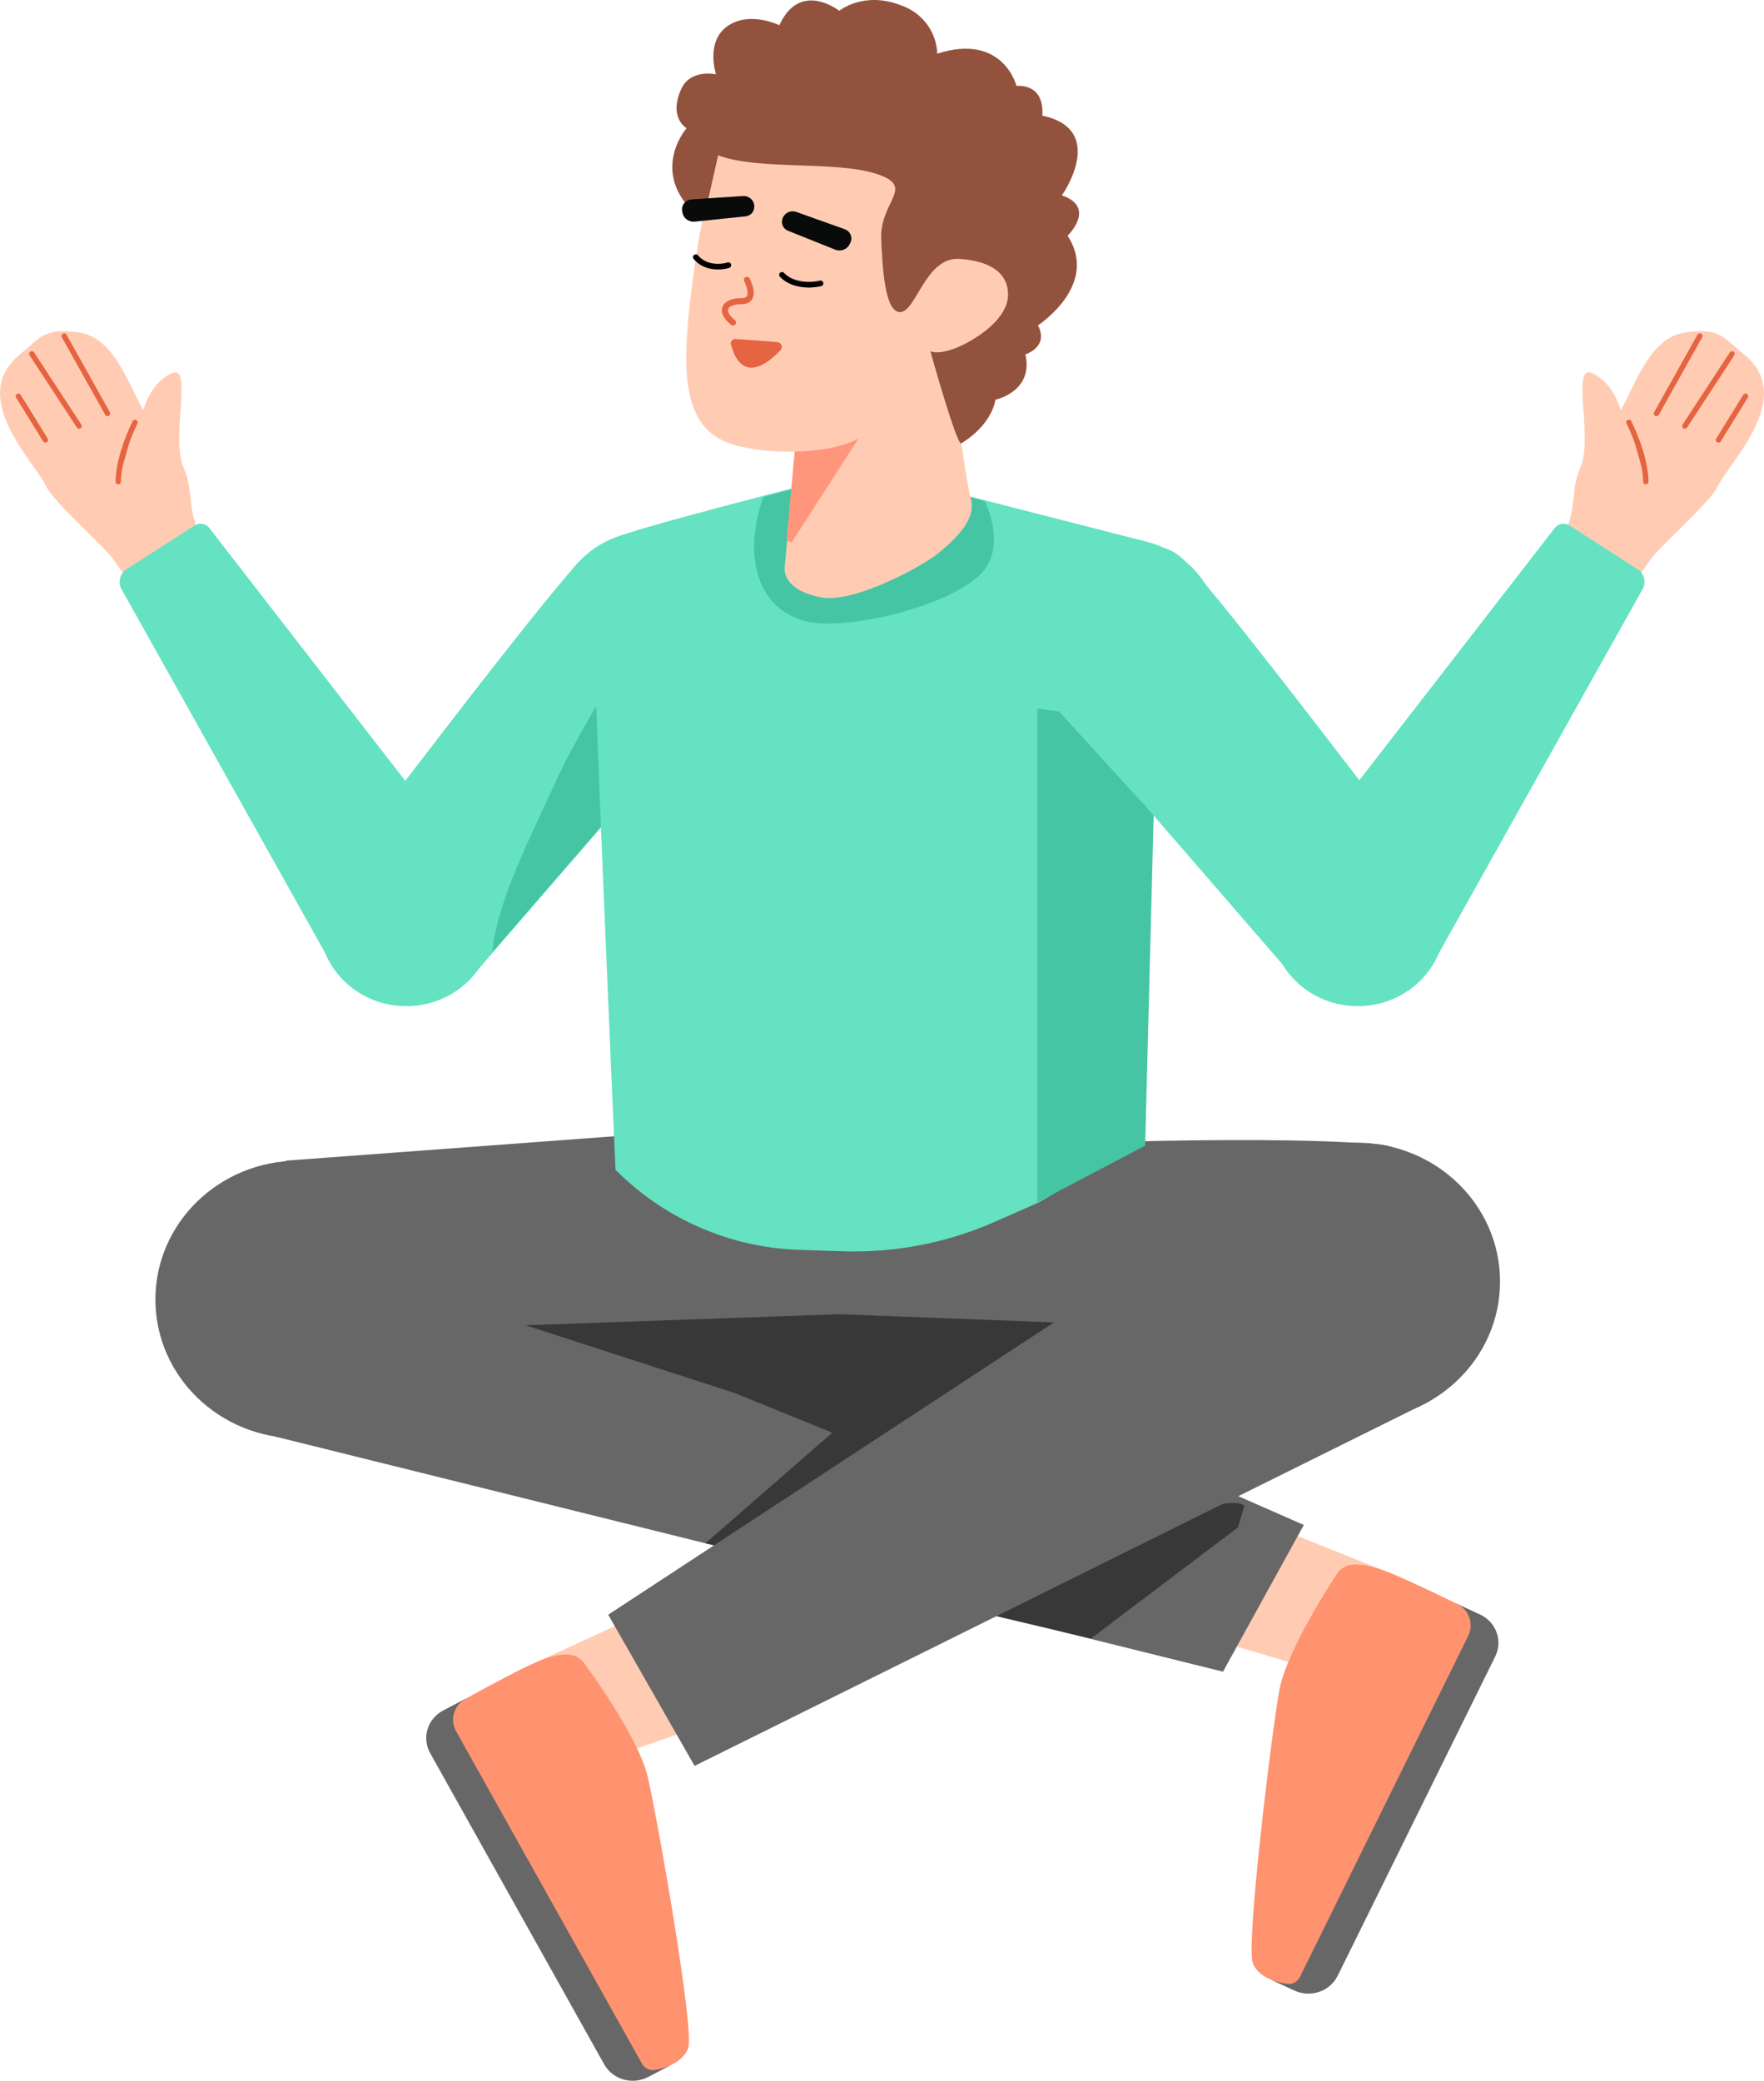 <svg width="312" height="368" viewBox="0 0 312 368" fill="none" xmlns="http://www.w3.org/2000/svg">
<path d="M92.953 216.915H252.355V234.379H185.799L147.355 233.257L92.953 234.379V216.915Z" fill="#676767"/>
<path d="M257.694 283.643L224.873 350.156L228.943 352.041C230.317 352.678 231.895 352.759 233.33 352.268C234.766 351.777 235.942 350.753 236.598 349.423L264.468 292.943C265.124 291.612 265.209 290.084 264.702 288.693C264.195 287.302 263.138 286.164 261.765 285.528L257.694 283.643Z" fill="#676767"/>
<path d="M221.943 268.626L244.594 277.697L231.886 295.105L211.806 289.169L221.943 268.626Z" fill="#FFCCB3"/>
<path d="M236.435 278.39C236.435 278.39 227.592 291.622 226.258 299.015C224.924 306.409 220.355 343.807 221.584 347.178C222.468 349.602 225.678 350.641 227.714 350.861C228.161 350.907 228.611 350.818 229.003 350.605C229.395 350.391 229.709 350.066 229.9 349.672L259.693 289.295C260.191 288.288 260.261 287.132 259.889 286.075C259.515 285.018 258.73 284.145 257.699 283.644C253.578 281.638 247.273 278.632 244.618 277.696C240.515 276.249 237.806 276.258 236.435 278.39Z" fill="#FF926F"/>
<path d="M76.078 310.041L106.859 365.085C107.584 366.382 108.811 367.346 110.27 367.766C111.729 368.186 113.302 368.027 114.64 367.325L118.607 365.243L82.359 300.421L78.391 302.503C77.052 303.206 76.057 304.394 75.623 305.808C75.189 307.221 75.352 308.744 76.078 310.041Z" fill="#676767"/>
<path d="M117.265 283.682L95.116 293.85L108.715 310.613L128.461 303.702L117.265 283.682Z" fill="#FFCCB3"/>
<path d="M103.321 294.138C103.321 294.138 112.844 306.919 114.562 314.238C116.279 321.557 122.793 358.683 121.741 362.111C120.986 364.574 117.834 365.77 115.812 366.089C115.368 366.157 114.914 366.09 114.511 365.896C114.109 365.702 113.779 365.392 113.566 365.008L80.661 306.167C80.112 305.186 79.981 304.034 80.299 302.961C80.616 301.886 81.356 300.976 82.358 300.425C86.37 298.22 92.511 294.909 95.113 293.845C99.136 292.199 101.841 292.075 103.321 294.138Z" fill="#FF926F"/>
<path d="M50.537 205.271C50.537 205.271 42.058 246.062 48.638 254.054L216.309 295.645L230.607 269.7L132.695 226.66L113.086 200.623L50.537 205.271Z" fill="#676767"/>
<path d="M92.955 234.379L129.949 246.365L147.212 253.377L124.763 272.942L144.833 277.334L199.576 234.379L148.481 232.426L92.955 234.379Z" fill="#383838"/>
<path d="M220.09 266.298L218.952 270.129L192.956 289.785L168.537 284.013C168.537 284.013 215.644 262.296 220.09 266.298Z" fill="#383838"/>
<path d="M173.026 202.889C173.026 202.889 220.438 200.397 243.938 202.398C259.07 203.687 264.525 241.199 252.449 248.023L122.85 312.306L107.578 285.571L191.181 230.751L131.369 222.6L173.026 202.889Z" fill="#676767"/>
<path d="M239.959 251.212C225.958 251.212 214.607 240.216 214.607 226.652C214.607 213.088 225.958 202.092 239.959 202.092C253.962 202.092 265.312 213.088 265.312 226.652C265.312 240.216 253.962 251.212 239.959 251.212Z" fill="#676767"/>
<path d="M52.84 254.388C38.838 254.388 27.488 243.392 27.488 229.827C27.488 216.263 38.838 205.268 52.84 205.268C66.843 205.268 78.193 216.263 78.193 229.827C78.193 243.392 66.843 254.388 52.84 254.388Z" fill="#676767"/>
<path d="M122.291 113.933C124.962 101.159 118.68 101.489 116.59 99.457C116.59 99.457 108.748 93.193 102.773 99.033C96.448 105.21 60.191 153.192 60.191 153.192L82.877 173.404L87.141 168.475L98.187 155.713L110.001 142.074L111.469 140.52L127.406 123.033C127.406 123.033 120.78 120.658 122.291 113.933Z" fill="#64E2C2"/>
<path d="M109.712 126.762C100.582 123.799 95.659 114.227 98.717 105.383C101.775 96.539 111.655 91.77 120.786 94.732C129.916 97.695 134.838 107.267 131.78 116.111C128.722 124.955 118.841 129.724 109.712 126.762Z" fill="#64E2C2"/>
<path d="M111.268 140.453C111.725 137.784 112.64 132.444 113.625 127.578L118.859 104.024C118.859 104.024 104.802 124.151 98.326 138.17C93.529 148.676 87.965 159.383 87.045 168.442L98.09 155.679L109.904 142.04L111.268 140.453Z" fill="#45C5A4"/>
<path d="M37.543 99.172C32.152 89.648 34.743 88.031 32.45 82.612C30.19 77.323 34.202 64.215 30.361 66.002C26.522 67.79 25.333 72.54 25.333 72.54C22.707 68.039 20.288 59.758 14.001 58.81C7.713 57.862 7.157 59.779 3.593 62.612C-5.888 70.254 6.202 81.738 8.22 86.112C9.518 88.853 19.057 97.21 20.114 99.037L24.915 105.784L37.543 99.172Z" fill="#FFCCB3"/>
<path d="M274.457 99.172C279.848 89.648 277.257 88.031 279.55 82.612C281.81 77.323 277.798 64.215 281.639 66.002C285.478 67.79 286.667 72.54 286.667 72.54C289.293 68.039 291.712 59.758 297.999 58.81C304.287 57.862 304.843 59.779 308.407 62.612C317.888 70.254 305.798 81.738 303.78 86.112C302.482 88.853 292.943 97.21 291.886 99.037L287.085 105.784L274.457 99.172Z" fill="#FFCCB3"/>
<path d="M19.016 73.127L11.354 59.424L19.016 73.127Z" fill="#E56441"/>
<path d="M292.986 73.127L300.648 59.424L292.986 73.127Z" fill="#E56441"/>
<path d="M19.016 73.127L11.354 59.424" stroke="#E56441" stroke-width="0.947" stroke-linecap="round"/>
<path d="M292.986 73.127L300.648 59.424" stroke="#E56441" stroke-width="0.947" stroke-linecap="round"/>
<path d="M13.986 75.345L5.636 62.584L13.986 75.345Z" fill="#E56441"/>
<path d="M298 75.345L306.35 62.584L298 75.345Z" fill="#E56441"/>
<path d="M13.986 75.345L5.636 62.584" stroke="#E56441" stroke-width="0.947" stroke-linecap="round"/>
<path d="M298 75.345L306.35 62.584" stroke="#E56441" stroke-width="0.947" stroke-linecap="round"/>
<path d="M8.025 77.802L3.253 70.073L8.025 77.802Z" fill="#E56441"/>
<path d="M303.961 77.802L308.733 70.073L303.961 77.802Z" fill="#E56441"/>
<path d="M8.025 77.802L3.253 70.073" stroke="#E56441" stroke-width="0.947" stroke-linecap="round"/>
<path d="M303.961 77.802L308.733 70.073" stroke="#E56441" stroke-width="0.947" stroke-linecap="round"/>
<path d="M20.909 85.189C20.95 80.445 23.889 74.703 23.889 74.703L20.909 85.189Z" fill="#E56441"/>
<path d="M291.093 85.189C291.052 80.445 288.113 74.703 288.113 74.703L291.093 85.189Z" fill="#E56441"/>
<path d="M20.909 85.189C20.95 80.445 23.889 74.703 23.889 74.703" stroke="#E56441" stroke-width="0.947" stroke-linecap="round"/>
<path d="M291.093 85.189C291.052 80.445 288.113 74.703 288.113 74.703" stroke="#E56441" stroke-width="0.947" stroke-linecap="round"/>
<path d="M83.082 152.809L36.952 93.297C36.658 92.948 36.24 92.716 35.781 92.647C35.321 92.577 34.85 92.675 34.461 92.922L22.381 100.661C21.807 101.038 21.399 101.608 21.234 102.26C21.069 102.912 21.161 103.601 21.491 104.191L58.589 170.466L83.082 152.809Z" fill="#64E2C2"/>
<path d="M228.936 152.809L275.066 93.297C275.359 92.948 275.777 92.716 276.237 92.647C276.697 92.577 277.167 92.675 277.557 92.922L289.636 100.661C290.21 101.038 290.619 101.608 290.784 102.26C290.948 102.912 290.856 103.601 290.526 104.191L253.429 170.466L228.936 152.809Z" fill="#64E2C2"/>
<path d="M71.859 177.945C63.327 177.945 56.41 171.246 56.41 162.981C56.41 154.716 63.327 148.016 71.859 148.016C80.39 148.016 87.307 154.716 87.307 162.981C87.307 171.246 80.39 177.945 71.859 177.945Z" fill="#64E2C2"/>
<path d="M240.152 177.945C231.62 177.945 224.703 171.246 224.703 162.981C224.703 154.716 231.62 148.016 240.152 148.016C248.683 148.016 255.6 154.716 255.6 162.981C255.6 171.246 248.683 177.945 240.152 177.945Z" fill="#64E2C2"/>
<path d="M140.375 86.296C140.375 86.296 114.488 92.932 110.044 94.655C105.6 96.376 105.304 103.265 105.007 108.144C104.712 113.022 108.866 206.882 108.866 206.882C117.501 215.583 129.137 220.652 141.389 221.048L149.08 221.297C158.297 221.596 167.464 219.821 175.904 216.104L183.779 212.636L202.363 201.685C202.363 201.685 203.98 109.223 203.387 105.205C202.795 101.187 207.45 97.727 202.404 95.704L169.963 87.403L140.375 86.296Z" fill="#64E2C2"/>
<path d="M183.478 125.332V212.638L202.547 202.616L204.463 128.003L183.478 125.332Z" fill="#45C5A4"/>
<path d="M174.168 88.64C174.168 88.64 177.833 95.781 174.168 100.706C170.503 105.631 155.832 110.415 145.808 110.275C135.786 110.134 130.475 100.877 135.019 87.916L151.619 83.397L169.943 87.404L174.168 88.64Z" fill="#45C5A4"/>
<path d="M185.091 123.118C178.829 116.032 179.683 105.37 186.997 99.305C194.311 93.239 205.317 94.066 211.579 101.151C217.841 108.237 216.988 118.899 209.673 124.964C202.358 131.03 191.353 130.203 185.091 123.118Z" fill="#64E2C2"/>
<path d="M141.167 74.376L138.788 100.358C138.788 100.358 138.152 104.394 145.388 105.671C151.134 106.685 163.073 100.145 165.768 97.99C171.758 93.202 172.312 90.304 171.679 88.085C170.772 84.905 167.808 62.499 167.808 62.499L141.167 74.376Z" fill="#FFCCB3"/>
<path d="M139.609 95.638L141.075 79.624L153.845 73.513L139.609 95.638Z" fill="#FF967C" stroke="#FF967C"/>
<path d="M126.965 25.203C126.965 25.203 122.073 46.431 121.422 60.888C120.765 75.474 126.145 78.252 132.816 79.341C138.077 80.2 146.261 80.262 151.407 77.773C160.792 73.233 176.198 62.216 178.215 60.078C181.337 56.768 181.122 42.006 169.199 38.356C160.526 35.7 138.413 13.157 126.965 25.203Z" fill="#FFCCB3"/>
<path d="M127.02 27.468C134.135 30.17 147.525 28.395 154.88 30.707C162.224 33.027 155.541 35.474 155.861 42.348C156.067 46.8 156.417 55.308 159.237 55.195C162.058 55.083 163.719 45.421 169.667 45.789C175.613 46.165 178.418 48.625 178.288 52.31C178.159 55.987 173.885 59.193 170.514 60.894C166.293 63.011 164.551 62.124 164.551 62.124C164.551 62.124 169.301 79.065 170.019 78.394C170.019 78.394 175.142 75.594 176.066 70.689C176.066 70.689 182.865 69.263 181.359 62.675C181.359 62.675 185.594 61.359 183.585 57.545C183.585 57.545 194.528 50.416 188.825 41.693C188.825 41.693 194.018 36.677 187.815 34.557C187.815 34.557 196.029 22.929 184.344 20.45C184.344 20.45 185.128 14.976 179.779 15.185C179.779 15.185 177.441 5.771 165.768 9.484C165.713 7.599 165.07 5.774 163.925 4.249C162.78 2.724 161.186 1.57 159.351 0.938C152.741 -1.64 148.438 1.908 148.438 1.908C148.438 1.908 141.5 -3.574 137.847 4.464C137.847 4.464 132.599 1.865 128.666 4.626C124.726 7.379 126.641 13.148 126.641 13.148C126.641 13.148 122.138 12.126 120.495 15.738C118.175 20.822 121.433 22.674 121.433 22.674C121.433 22.674 114.103 31.069 124.412 39.021L127.02 27.468Z" fill="#93523E"/>
<path d="M132.103 49.5C132.103 49.5 134.087 53.202 131.22 53.258C128.481 53.221 126.886 54.778 129.649 57.034" stroke="#E56441" stroke-width="1.078" stroke-linecap="round"/>
<path d="M130.077 60.454L130.09 60.455L130.102 60.456C131.801 60.575 135.194 60.811 137.449 61.005H137.453C137.519 61.01 137.582 61.032 137.635 61.069C137.689 61.107 137.731 61.158 137.757 61.217C137.783 61.276 137.792 61.34 137.782 61.403C137.773 61.464 137.748 61.522 137.708 61.57C137.212 62.1 136.559 62.729 135.834 63.272C135.1 63.821 134.317 64.262 133.564 64.438C132.827 64.609 132.132 64.525 131.51 64.042C130.869 63.544 130.256 62.583 129.798 60.894L129.791 60.865L129.779 60.838C129.758 60.793 129.75 60.744 129.756 60.695C129.762 60.646 129.781 60.6 129.812 60.561C129.841 60.521 129.882 60.491 129.929 60.472C129.976 60.453 130.027 60.447 130.077 60.454Z" fill="#E56441" stroke="#E56441"/>
<path d="M150.485 42.767L150.326 43.078C150.135 43.551 149.758 43.931 149.28 44.137C148.801 44.342 148.256 44.355 147.767 44.173L139.443 40.836C139.033 40.69 138.695 40.401 138.495 40.025C138.295 39.649 138.247 39.214 138.363 38.806C138.421 38.553 138.534 38.315 138.695 38.108C138.855 37.9 139.059 37.728 139.293 37.603C139.527 37.478 139.786 37.401 140.053 37.38C140.319 37.359 140.588 37.392 140.84 37.479L149.324 40.507C149.555 40.577 149.771 40.693 149.955 40.846C150.14 41 150.291 41.188 150.4 41.398C150.508 41.609 150.572 41.839 150.586 42.075C150.601 42.31 150.566 42.545 150.485 42.767Z" fill="#080B09"/>
<path d="M122.4 35.261L131.42 34.672C131.688 34.658 131.954 34.698 132.204 34.792C132.454 34.886 132.681 35.029 132.869 35.213C133.057 35.397 133.203 35.618 133.296 35.861C133.39 36.104 133.429 36.363 133.411 36.622C133.403 37.044 133.232 37.449 132.931 37.755C132.629 38.061 132.22 38.246 131.785 38.274L122.827 39.204C122.304 39.245 121.786 39.085 121.386 38.756C120.986 38.429 120.736 37.961 120.69 37.456L120.628 37.114C120.615 36.879 120.65 36.643 120.733 36.422C120.815 36.2 120.943 35.996 121.108 35.823C121.274 35.65 121.473 35.511 121.695 35.415C121.917 35.318 122.156 35.266 122.4 35.261Z" fill="#080B09"/>
<path d="M189.885 113.933C187.214 101.159 193.495 101.489 195.586 99.457C195.586 99.457 203.428 93.193 209.403 99.033C215.728 105.21 251.984 153.192 251.984 153.192L229.299 173.404L225.035 168.475L213.989 155.713L202.175 142.074L200.707 140.52L184.77 123.033C184.77 123.033 191.396 120.658 189.885 113.933Z" fill="#64E2C2"/>
<path d="M145.134 50.121C143.692 50.483 140.308 50.688 138.307 48.612" stroke="black" stroke-linecap="round"/>
<path d="M128.825 46.898C127.619 47.28 124.779 47.532 123.076 45.484" stroke="black" stroke-linecap="round"/>
</svg>
